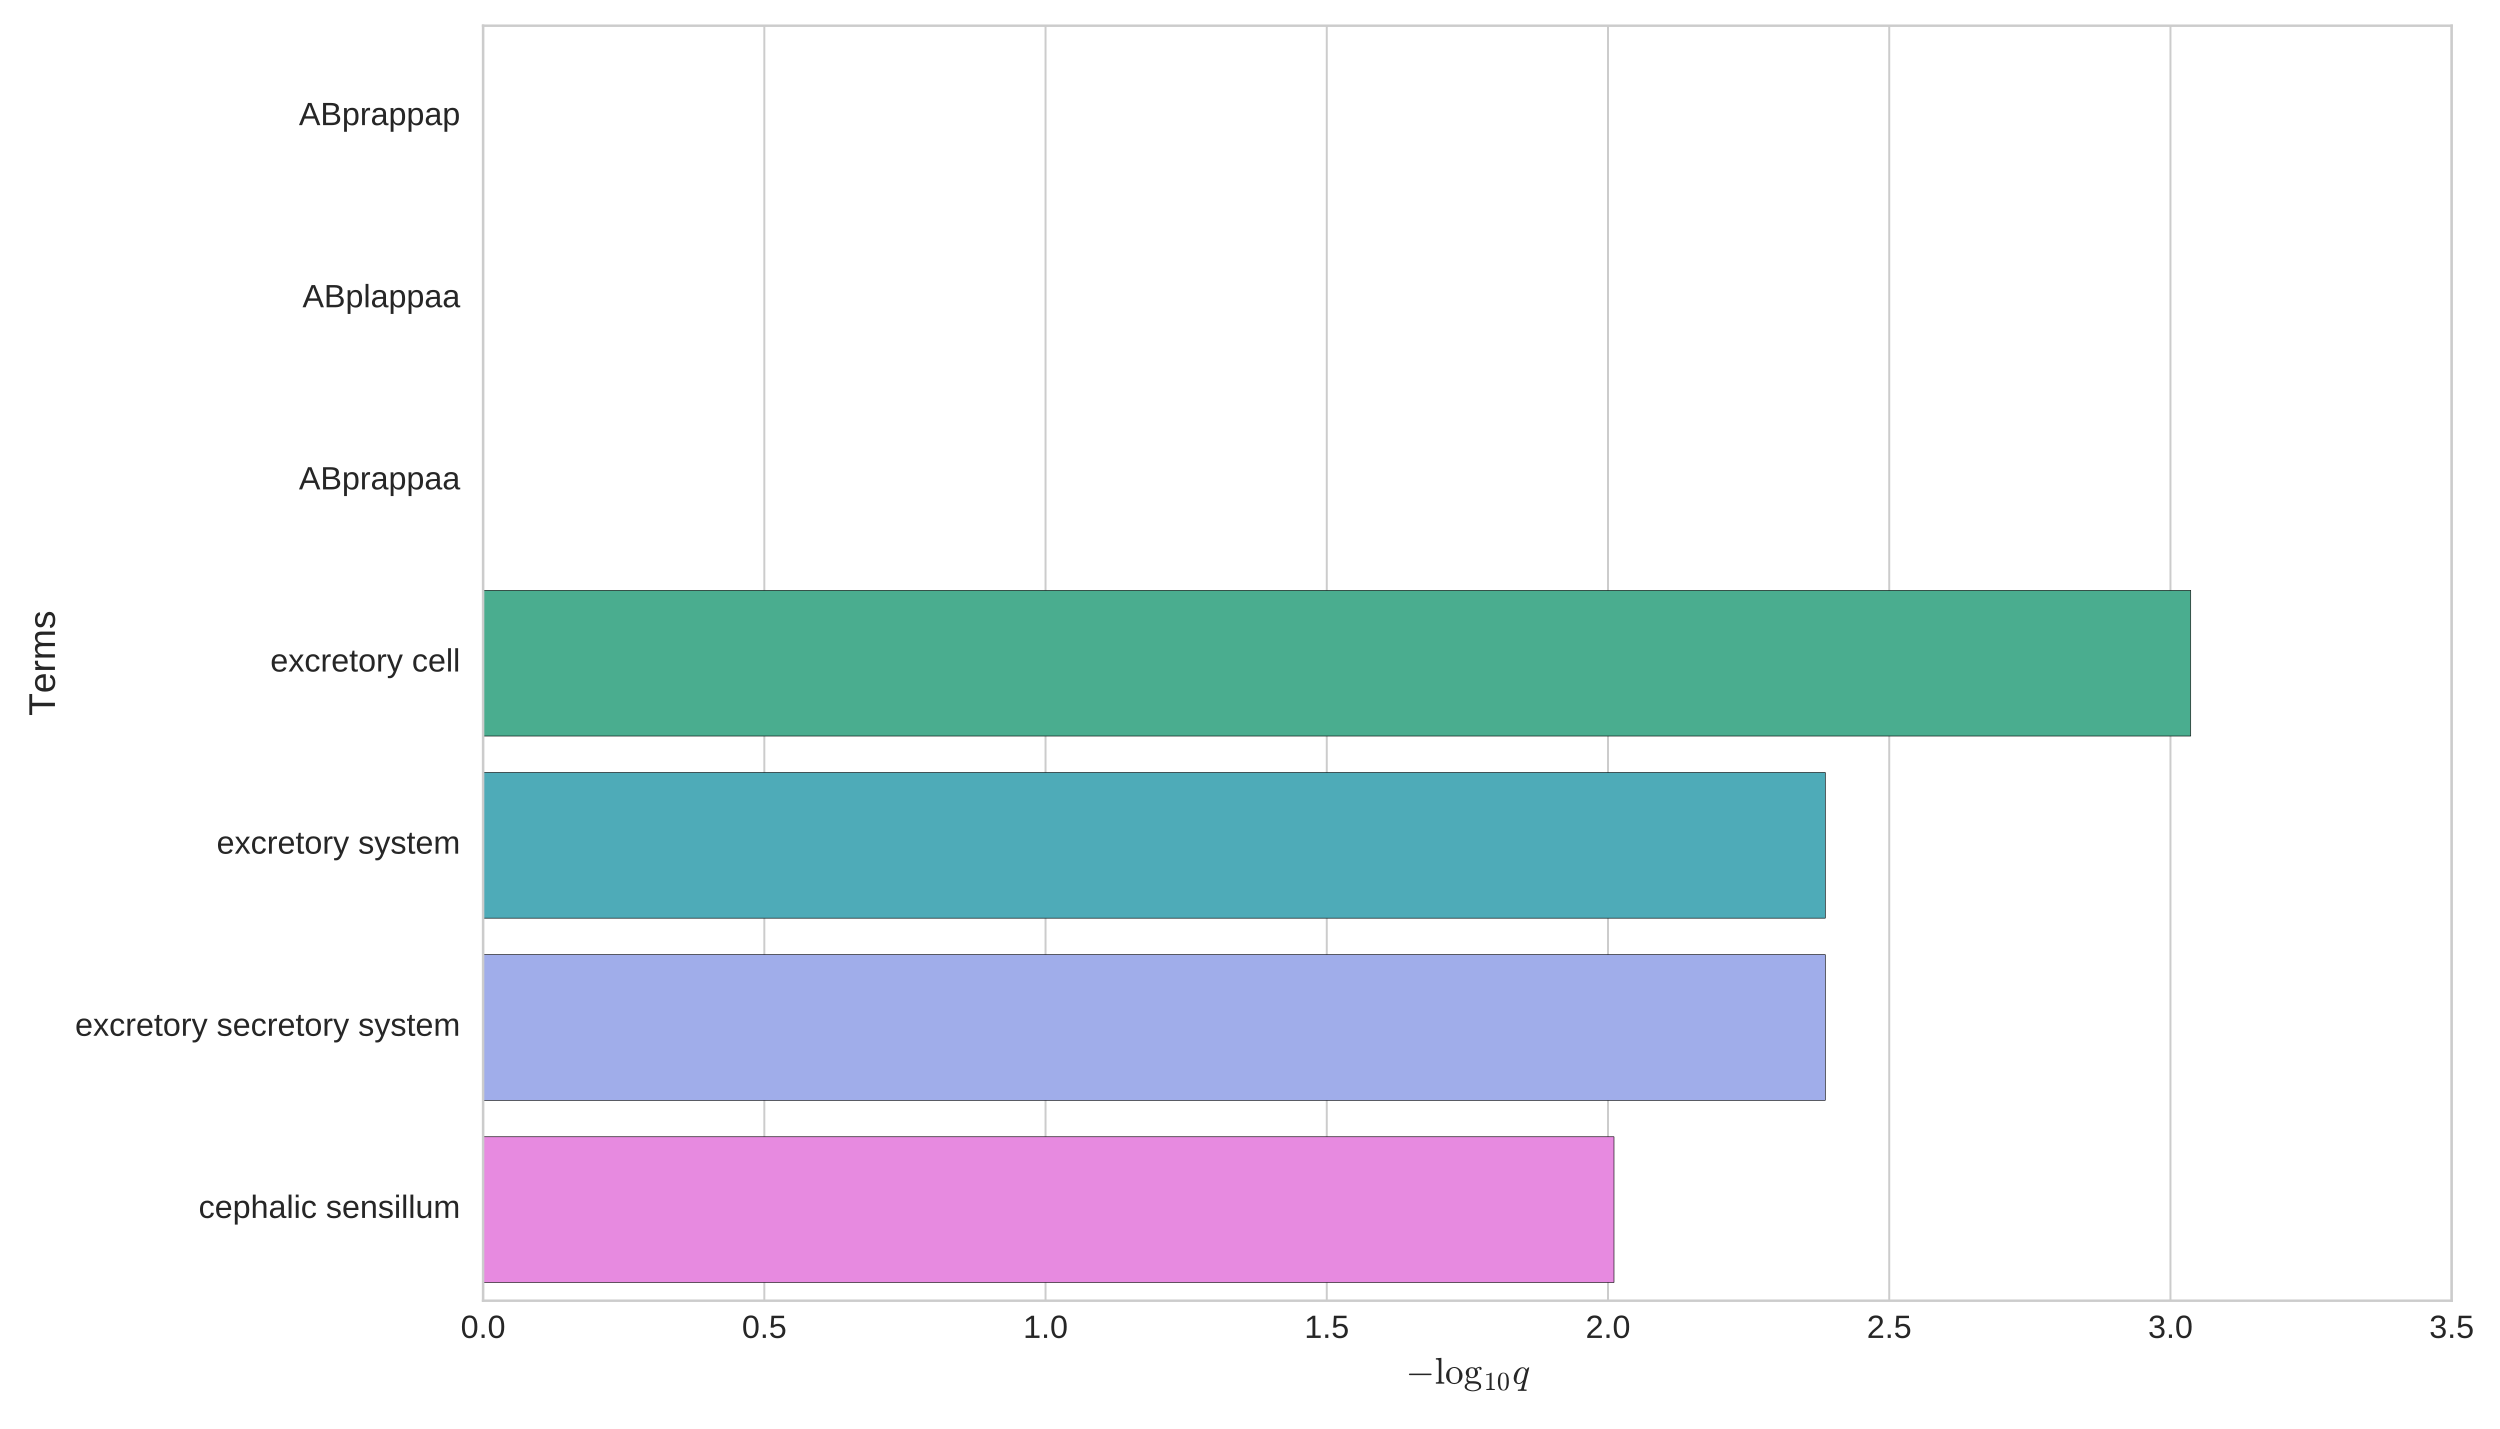 <?xml version="1.0" encoding="utf-8" standalone="no"?>
<!DOCTYPE svg PUBLIC "-//W3C//DTD SVG 1.1//EN"
  "http://www.w3.org/Graphics/SVG/1.1/DTD/svg11.dtd">
<!-- Created with matplotlib (http://matplotlib.org/) -->
<svg height="576pt" version="1.1" viewBox="0 0 1008 576" width="1008pt" xmlns="http://www.w3.org/2000/svg" xmlns:xlink="http://www.w3.org/1999/xlink">
 <defs>
  <style type="text/css">
*{stroke-linecap:butt;stroke-linejoin:round;stroke-miterlimit:100000;}
  </style>
 </defs>
 <g id="figure_1">
  <g id="patch_1">
   <path d="M 0 576 
L 1008 576 
L 1008 0 
L 0 0 
z
" style="fill:#ffffff;"/>
  </g>
  <g id="axes_1">
   <g id="patch_2">
    <path d="M 194.78 524.432 
L 988.519 524.432 
L 988.519 10.368 
L 194.78 10.368 
z
" style="fill:#ffffff;"/>
   </g>
   <g id="matplotlib.axis_1">
    <g id="xtick_1">
     <g id="line2d_1">
      <path clip-path="url(#p8209e56f87)" d="M 194.78 524.432 
L 194.78 10.368 
" style="fill:none;stroke:#cccccc;stroke-linecap:round;stroke-width:0.8;"/>
     </g>
     <g id="line2d_2">
      <defs>
       <path d="M 0 0 
L 0 0 
" id="meee85985bc" style="stroke:#262626;stroke-width:0.8;"/>
      </defs>
      <g>
       <use style="fill:#262626;stroke:#262626;stroke-width:0.8;" x="194.78" xlink:href="#meee85985bc" y="524.432"/>
      </g>
     </g>
     <g id="line2d_3">
      <g>
       <use style="fill:#262626;stroke:#262626;stroke-width:0.8;" x="194.78" xlink:href="#meee85985bc" y="10.368"/>
      </g>
     </g>
     <g id="text_1">
      <!-- 0.0 -->
      <defs>
       <path d="M 9.125 0 
L 9.125 10.688 
L 18.656 10.688 
L 18.656 0 
z
" id="LiberationSans-2e"/>
       <path d="M 51.703 34.422 
Q 51.703 24.516 49.828 17.75 
Q 47.953 10.984 44.703 6.812 
Q 41.453 2.641 37.062 0.828 
Q 32.672 -0.984 27.688 -0.984 
Q 22.656 -0.984 18.312 0.828 
Q 13.969 2.641 10.766 6.781 
Q 7.562 10.938 5.734 17.703 
Q 3.906 24.469 3.906 34.422 
Q 3.906 44.828 5.734 51.641 
Q 7.562 58.453 10.781 62.5 
Q 14.016 66.547 18.406 68.188 
Q 22.797 69.828 27.984 69.828 
Q 32.906 69.828 37.219 68.188 
Q 41.547 66.547 44.766 62.5 
Q 48 58.453 49.844 51.641 
Q 51.703 44.828 51.703 34.422 
M 42.781 34.422 
Q 42.781 42.625 41.797 48.062 
Q 40.828 53.516 38.922 56.766 
Q 37.016 60.016 34.25 61.359 
Q 31.5 62.703 27.984 62.703 
Q 24.266 62.703 21.438 61.328 
Q 18.609 59.969 16.672 56.719 
Q 14.75 53.469 13.766 48.016 
Q 12.797 42.578 12.797 34.422 
Q 12.797 26.516 13.797 21.094 
Q 14.797 15.672 16.719 12.375 
Q 18.656 9.078 21.438 7.641 
Q 24.219 6.203 27.781 6.203 
Q 31.25 6.203 34.031 7.641 
Q 36.812 9.078 38.734 12.375 
Q 40.672 15.672 41.719 21.094 
Q 42.781 26.516 42.781 34.422 
" id="LiberationSans-30"/>
      </defs>
      <g style="fill:#262626;" transform="translate(185.745 539.453)scale(0.13 -0.13)">
       <use xlink:href="#LiberationSans-30"/>
       <use x="55.615" xlink:href="#LiberationSans-2e"/>
       <use x="83.398" xlink:href="#LiberationSans-30"/>
      </g>
     </g>
    </g>
    <g id="xtick_2">
     <g id="line2d_4">
      <path clip-path="url(#p8209e56f87)" d="M 308.172 524.432 
L 308.172 10.368 
" style="fill:none;stroke:#cccccc;stroke-linecap:round;stroke-width:0.8;"/>
     </g>
     <g id="line2d_5">
      <g>
       <use style="fill:#262626;stroke:#262626;stroke-width:0.8;" x="308.172" xlink:href="#meee85985bc" y="524.432"/>
      </g>
     </g>
     <g id="line2d_6">
      <g>
       <use style="fill:#262626;stroke:#262626;stroke-width:0.8;" x="308.172" xlink:href="#meee85985bc" y="10.368"/>
      </g>
     </g>
     <g id="text_2">
      <!-- 0.5 -->
      <defs>
       <path d="M 51.422 22.406 
Q 51.422 17.234 49.859 12.938 
Q 48.297 8.641 45.219 5.531 
Q 42.141 2.438 37.578 0.719 
Q 33.016 -0.984 27 -0.984 
Q 21.578 -0.984 17.547 0.281 
Q 13.531 1.562 10.734 3.781 
Q 7.953 6 6.312 8.984 
Q 4.688 11.969 4 15.375 
L 12.891 16.406 
Q 13.422 14.453 14.391 12.625 
Q 15.375 10.797 17.062 9.344 
Q 18.75 7.906 21.219 7.047 
Q 23.688 6.203 27.203 6.203 
Q 30.609 6.203 33.391 7.25 
Q 36.188 8.297 38.156 10.344 
Q 40.141 12.406 41.203 15.375 
Q 42.281 18.359 42.281 22.219 
Q 42.281 25.391 41.25 28.047 
Q 40.234 30.719 38.328 32.641 
Q 36.422 34.578 33.656 35.641 
Q 30.906 36.719 27.391 36.719 
Q 25.203 36.719 23.344 36.328 
Q 21.484 35.938 19.891 35.25 
Q 18.312 34.578 17.016 33.672 
Q 15.719 32.766 14.594 31.781 
L 6 31.781 
L 8.297 68.797 
L 47.406 68.797 
L 47.406 61.328 
L 16.312 61.328 
L 14.984 39.5 
Q 17.328 41.312 20.844 42.594 
Q 24.359 43.891 29.203 43.891 
Q 34.328 43.891 38.422 42.328 
Q 42.531 40.766 45.406 37.906 
Q 48.297 35.062 49.859 31.109 
Q 51.422 27.156 51.422 22.406 
" id="LiberationSans-35"/>
      </defs>
      <g style="fill:#262626;" transform="translate(299.137 539.453)scale(0.13 -0.13)">
       <use xlink:href="#LiberationSans-30"/>
       <use x="55.615" xlink:href="#LiberationSans-2e"/>
       <use x="83.398" xlink:href="#LiberationSans-35"/>
      </g>
     </g>
    </g>
    <g id="xtick_3">
     <g id="line2d_7">
      <path clip-path="url(#p8209e56f87)" d="M 421.563 524.432 
L 421.563 10.368 
" style="fill:none;stroke:#cccccc;stroke-linecap:round;stroke-width:0.8;"/>
     </g>
     <g id="line2d_8">
      <g>
       <use style="fill:#262626;stroke:#262626;stroke-width:0.8;" x="421.563" xlink:href="#meee85985bc" y="524.432"/>
      </g>
     </g>
     <g id="line2d_9">
      <g>
       <use style="fill:#262626;stroke:#262626;stroke-width:0.8;" x="421.563" xlink:href="#meee85985bc" y="10.368"/>
      </g>
     </g>
     <g id="text_3">
      <!-- 1.0 -->
      <defs>
       <path d="M 7.625 0 
L 7.625 7.469 
L 25.141 7.469 
L 25.141 60.406 
L 9.625 49.312 
L 9.625 57.625 
L 25.875 68.797 
L 33.984 68.797 
L 33.984 7.469 
L 50.734 7.469 
L 50.734 0 
z
" id="LiberationSans-31"/>
      </defs>
      <g style="fill:#262626;" transform="translate(412.528 539.453)scale(0.13 -0.13)">
       <use xlink:href="#LiberationSans-31"/>
       <use x="55.615" xlink:href="#LiberationSans-2e"/>
       <use x="83.398" xlink:href="#LiberationSans-30"/>
      </g>
     </g>
    </g>
    <g id="xtick_4">
     <g id="line2d_10">
      <path clip-path="url(#p8209e56f87)" d="M 534.954 524.432 
L 534.954 10.368 
" style="fill:none;stroke:#cccccc;stroke-linecap:round;stroke-width:0.8;"/>
     </g>
     <g id="line2d_11">
      <g>
       <use style="fill:#262626;stroke:#262626;stroke-width:0.8;" x="534.954" xlink:href="#meee85985bc" y="524.432"/>
      </g>
     </g>
     <g id="line2d_12">
      <g>
       <use style="fill:#262626;stroke:#262626;stroke-width:0.8;" x="534.954" xlink:href="#meee85985bc" y="10.368"/>
      </g>
     </g>
     <g id="text_4">
      <!-- 1.5 -->
      <g style="fill:#262626;" transform="translate(525.919 539.453)scale(0.13 -0.13)">
       <use xlink:href="#LiberationSans-31"/>
       <use x="55.615" xlink:href="#LiberationSans-2e"/>
       <use x="83.398" xlink:href="#LiberationSans-35"/>
      </g>
     </g>
    </g>
    <g id="xtick_5">
     <g id="line2d_13">
      <path clip-path="url(#p8209e56f87)" d="M 648.346 524.432 
L 648.346 10.368 
" style="fill:none;stroke:#cccccc;stroke-linecap:round;stroke-width:0.8;"/>
     </g>
     <g id="line2d_14">
      <g>
       <use style="fill:#262626;stroke:#262626;stroke-width:0.8;" x="648.346" xlink:href="#meee85985bc" y="524.432"/>
      </g>
     </g>
     <g id="line2d_15">
      <g>
       <use style="fill:#262626;stroke:#262626;stroke-width:0.8;" x="648.346" xlink:href="#meee85985bc" y="10.368"/>
      </g>
     </g>
     <g id="text_5">
      <!-- 2.0 -->
      <defs>
       <path d="M 5.031 0 
L 5.031 6.203 
Q 7.516 11.922 11.109 16.281 
Q 14.703 20.656 18.656 24.188 
Q 22.609 27.734 26.484 30.766 
Q 30.375 33.797 33.5 36.812 
Q 36.625 39.844 38.547 43.156 
Q 40.484 46.484 40.484 50.688 
Q 40.484 53.609 39.594 55.828 
Q 38.719 58.062 37.062 59.562 
Q 35.406 61.078 33.078 61.828 
Q 30.766 62.594 27.938 62.594 
Q 25.297 62.594 22.969 61.859 
Q 20.656 61.141 18.844 59.672 
Q 17.047 58.203 15.891 56.031 
Q 14.75 53.859 14.406 50.984 
L 5.422 51.812 
Q 5.859 55.516 7.469 58.781 
Q 9.078 62.062 11.906 64.531 
Q 14.75 67 18.719 68.406 
Q 22.703 69.828 27.938 69.828 
Q 33.062 69.828 37.062 68.609 
Q 41.062 67.391 43.812 64.984 
Q 46.578 62.594 48.047 59.078 
Q 49.516 55.562 49.516 50.984 
Q 49.516 47.516 48.266 44.391 
Q 47.016 41.266 44.938 38.422 
Q 42.875 35.594 40.141 32.953 
Q 37.406 30.328 34.422 27.812 
Q 31.453 25.297 28.422 22.828 
Q 25.391 20.359 22.719 17.859 
Q 20.062 15.375 17.969 12.812 
Q 15.875 10.25 14.703 7.469 
L 50.594 7.469 
L 50.594 0 
z
" id="LiberationSans-32"/>
      </defs>
      <g style="fill:#262626;" transform="translate(639.311 539.453)scale(0.13 -0.13)">
       <use xlink:href="#LiberationSans-32"/>
       <use x="55.615" xlink:href="#LiberationSans-2e"/>
       <use x="83.398" xlink:href="#LiberationSans-30"/>
      </g>
     </g>
    </g>
    <g id="xtick_6">
     <g id="line2d_16">
      <path clip-path="url(#p8209e56f87)" d="M 761.737 524.432 
L 761.737 10.368 
" style="fill:none;stroke:#cccccc;stroke-linecap:round;stroke-width:0.8;"/>
     </g>
     <g id="line2d_17">
      <g>
       <use style="fill:#262626;stroke:#262626;stroke-width:0.8;" x="761.737" xlink:href="#meee85985bc" y="524.432"/>
      </g>
     </g>
     <g id="line2d_18">
      <g>
       <use style="fill:#262626;stroke:#262626;stroke-width:0.8;" x="761.737" xlink:href="#meee85985bc" y="10.368"/>
      </g>
     </g>
     <g id="text_6">
      <!-- 2.5 -->
      <g style="fill:#262626;" transform="translate(752.702 539.453)scale(0.13 -0.13)">
       <use xlink:href="#LiberationSans-32"/>
       <use x="55.615" xlink:href="#LiberationSans-2e"/>
       <use x="83.398" xlink:href="#LiberationSans-35"/>
      </g>
     </g>
    </g>
    <g id="xtick_7">
     <g id="line2d_19">
      <path clip-path="url(#p8209e56f87)" d="M 875.128 524.432 
L 875.128 10.368 
" style="fill:none;stroke:#cccccc;stroke-linecap:round;stroke-width:0.8;"/>
     </g>
     <g id="line2d_20">
      <g>
       <use style="fill:#262626;stroke:#262626;stroke-width:0.8;" x="875.128" xlink:href="#meee85985bc" y="524.432"/>
      </g>
     </g>
     <g id="line2d_21">
      <g>
       <use style="fill:#262626;stroke:#262626;stroke-width:0.8;" x="875.128" xlink:href="#meee85985bc" y="10.368"/>
      </g>
     </g>
     <g id="text_7">
      <!-- 3.0 -->
      <defs>
       <path d="M 51.219 19 
Q 51.219 14.266 49.672 10.547 
Q 48.141 6.844 45.188 4.266 
Q 42.234 1.703 37.859 0.359 
Q 33.5 -0.984 27.875 -0.984 
Q 21.484 -0.984 17.109 0.609 
Q 12.75 2.203 9.906 4.812 
Q 7.078 7.422 5.656 10.766 
Q 4.25 14.109 3.812 17.672 
L 12.891 18.5 
Q 13.281 15.766 14.328 13.516 
Q 15.375 11.281 17.188 9.672 
Q 19 8.062 21.625 7.172 
Q 24.266 6.297 27.875 6.297 
Q 34.516 6.297 38.297 9.562 
Q 42.094 12.844 42.094 19.281 
Q 42.094 23.094 40.406 25.406 
Q 38.719 27.734 36.203 29.031 
Q 33.688 30.328 30.734 30.766 
Q 27.781 31.203 25.297 31.203 
L 20.312 31.203 
L 20.312 38.812 
L 25.094 38.812 
Q 27.594 38.812 30.266 39.328 
Q 32.953 39.844 35.172 41.188 
Q 37.406 42.531 38.844 44.828 
Q 40.281 47.125 40.281 50.688 
Q 40.281 56.203 37.031 59.391 
Q 33.797 62.594 27.391 62.594 
Q 21.578 62.594 17.984 59.609 
Q 14.406 56.641 13.812 51.219 
L 4.984 51.906 
Q 5.516 56.453 7.469 59.812 
Q 9.422 63.188 12.422 65.406 
Q 15.438 67.625 19.281 68.719 
Q 23.141 69.828 27.484 69.828 
Q 33.25 69.828 37.391 68.375 
Q 41.547 66.938 44.188 64.469 
Q 46.828 62.016 48.062 58.688 
Q 49.312 55.375 49.312 51.609 
Q 49.312 48.578 48.484 45.938 
Q 47.656 43.312 45.891 41.203 
Q 44.141 39.109 41.422 37.594 
Q 38.719 36.078 34.906 35.297 
L 34.906 35.109 
Q 39.062 34.672 42.141 33.219 
Q 45.219 31.781 47.219 29.625 
Q 49.219 27.484 50.219 24.75 
Q 51.219 22.016 51.219 19 
" id="LiberationSans-33"/>
      </defs>
      <g style="fill:#262626;" transform="translate(866.093 539.453)scale(0.13 -0.13)">
       <use xlink:href="#LiberationSans-33"/>
       <use x="55.615" xlink:href="#LiberationSans-2e"/>
       <use x="83.398" xlink:href="#LiberationSans-30"/>
      </g>
     </g>
    </g>
    <g id="xtick_8">
     <g id="line2d_22">
      <path clip-path="url(#p8209e56f87)" d="M 988.519 524.432 
L 988.519 10.368 
" style="fill:none;stroke:#cccccc;stroke-linecap:round;stroke-width:0.8;"/>
     </g>
     <g id="line2d_23">
      <g>
       <use style="fill:#262626;stroke:#262626;stroke-width:0.8;" x="988.519" xlink:href="#meee85985bc" y="524.432"/>
      </g>
     </g>
     <g id="line2d_24">
      <g>
       <use style="fill:#262626;stroke:#262626;stroke-width:0.8;" x="988.519" xlink:href="#meee85985bc" y="10.368"/>
      </g>
     </g>
     <g id="text_8">
      <!-- 3.5 -->
      <g style="fill:#262626;" transform="translate(979.485 539.453)scale(0.13 -0.13)">
       <use xlink:href="#LiberationSans-33"/>
       <use x="55.615" xlink:href="#LiberationSans-2e"/>
       <use x="83.398" xlink:href="#LiberationSans-35"/>
      </g>
     </g>
    </g>
    <g id="text_9">
     <!-- $-\log_{10}{q}$ -->
     <defs>
      <path d="M 2.781 -7.812 
Q 2.781 -4.25 5.359 -1.578 
Q 7.953 1.078 11.531 2.203 
Q 9.516 3.719 8.469 6 
Q 7.422 8.297 7.422 10.891 
Q 7.422 15.578 10.406 19.188 
Q 5.812 23.688 5.812 29.5 
Q 5.812 32.625 7.156 35.359 
Q 8.5 38.094 10.891 40.094 
Q 13.281 42.094 16.203 43.141 
Q 19.141 44.188 22.219 44.188 
Q 28.172 44.188 32.906 40.719 
Q 34.969 42.922 37.766 44.109 
Q 40.578 45.312 43.609 45.312 
Q 45.75 45.312 47.109 43.766 
Q 48.484 42.234 48.484 40.094 
Q 48.484 38.875 47.547 37.938 
Q 46.625 37.016 45.406 37.016 
Q 44.141 37.016 43.203 37.938 
Q 42.281 38.875 42.281 40.094 
Q 42.281 41.938 43.5 42.672 
Q 38.328 42.672 34.625 39.109 
Q 36.422 37.312 37.516 34.688 
Q 38.625 32.078 38.625 29.5 
Q 38.625 25.25 36.281 21.844 
Q 33.938 18.453 30.094 16.578 
Q 26.266 14.703 22.219 14.703 
Q 16.75 14.703 12.203 17.672 
Q 10.797 15.719 10.797 13.281 
Q 10.797 10.641 12.531 8.656 
Q 14.266 6.688 16.891 6.688 
L 25.094 6.688 
Q 31.062 6.688 35.844 5.609 
Q 40.625 4.547 43.875 1.312 
Q 47.125 -1.906 47.125 -7.812 
Q 47.125 -12.203 43.406 -15.109 
Q 39.703 -18.016 34.547 -19.312 
Q 29.391 -20.609 25 -20.609 
Q 20.562 -20.609 15.375 -19.312 
Q 10.203 -18.016 6.484 -15.109 
Q 2.781 -12.203 2.781 -7.812 
M 8.406 -7.812 
Q 8.406 -11.188 11.141 -13.453 
Q 13.875 -15.719 17.719 -16.812 
Q 21.578 -17.922 25 -17.922 
Q 28.375 -17.922 32.219 -16.812 
Q 36.078 -15.719 38.781 -13.453 
Q 41.5 -11.188 41.5 -7.812 
Q 41.5 -2.594 36.719 -1.047 
Q 31.938 0.484 25.094 0.484 
L 16.891 0.484 
Q 14.594 0.484 12.672 -0.609 
Q 10.75 -1.703 9.578 -3.688 
Q 8.406 -5.672 8.406 -7.812 
M 22.219 17.391 
Q 30.719 17.391 30.719 29.5 
Q 30.719 34.719 28.906 38.109 
Q 27.094 41.5 22.219 41.5 
Q 17.328 41.5 15.516 38.109 
Q 13.719 34.719 13.719 29.5 
Q 13.719 26.172 14.406 23.484 
Q 15.094 20.797 16.938 19.094 
Q 18.797 17.391 22.219 17.391 
" id="Cmr10-67"/>
      <path d="M 10.203 23 
Q 9.375 23 8.828 23.625 
Q 8.297 24.266 8.297 25 
Q 8.297 25.734 8.828 26.359 
Q 9.375 27 10.203 27 
L 67.578 27 
Q 68.359 27 68.875 26.359 
Q 69.391 25.734 69.391 25 
Q 69.391 24.266 68.875 23.625 
Q 68.359 23 67.578 23 
z
" id="Cmsy10-a1"/>
      <path d="M 14.703 -18.109 
Q 15.047 -15.922 16.016 -15.922 
Q 19.625 -15.922 21.703 -15.328 
Q 23.781 -14.75 24.422 -12.5 
L 28.719 4.5 
Q 23 -1.125 17.281 -1.125 
Q 10.984 -1.125 7.391 3.641 
Q 3.812 8.406 3.812 14.891 
Q 3.812 21.297 7.109 28.172 
Q 10.406 35.062 16.047 39.625 
Q 21.688 44.188 28.219 44.188 
Q 31.25 44.188 33.688 42.375 
Q 36.141 40.578 37.406 37.594 
Q 37.984 38.766 40.641 41.469 
Q 43.312 44.188 44.391 44.188 
Q 45.516 44.188 45.516 42.922 
L 31.5 -12.891 
Q 31.25 -14.359 31.203 -14.594 
Q 31.203 -15.922 37.797 -15.922 
Q 38.281 -15.922 38.547 -16.312 
Q 38.812 -16.703 38.812 -17.188 
Q 38.484 -18.5 38.25 -18.938 
Q 38.031 -19.391 37.109 -19.391 
L 15.719 -19.391 
Q 14.703 -19.391 14.703 -18.109 
M 17.484 1.516 
Q 21 1.516 24.344 4.172 
Q 27.688 6.844 30.172 10.5 
L 35.797 33.016 
Q 35.203 36.531 33.219 39.062 
Q 31.25 41.609 27.984 41.609 
Q 24.609 41.609 21.703 38.844 
Q 18.797 36.078 16.797 32.328 
Q 14.844 28.328 13.062 21.344 
Q 11.281 14.359 11.281 10.5 
Q 11.281 7.031 12.766 4.266 
Q 14.266 1.516 17.484 1.516 
" id="Cmmi10-71"/>
      <path d="M 25 -2.203 
Q 12.75 -2.203 8.328 7.875 
Q 3.906 17.969 3.906 31.891 
Q 3.906 40.578 5.484 48.234 
Q 7.078 55.906 11.781 61.25 
Q 16.5 66.609 25 66.609 
Q 31.594 66.609 35.781 63.375 
Q 39.984 60.156 42.188 55.047 
Q 44.391 49.953 45.188 44.109 
Q 46 38.281 46 31.891 
Q 46 23.297 44.406 15.797 
Q 42.828 8.297 38.188 3.047 
Q 33.547 -2.203 25 -2.203 
M 25 0.391 
Q 30.562 0.391 33.297 6.094 
Q 36.031 11.812 36.672 18.75 
Q 37.312 25.688 37.312 33.5 
Q 37.312 41.016 36.672 47.359 
Q 36.031 53.719 33.312 58.859 
Q 30.609 64.016 25 64.016 
Q 19.344 64.016 16.609 58.828 
Q 13.875 53.656 13.234 47.328 
Q 12.594 41.016 12.594 33.5 
Q 12.594 27.938 12.859 23 
Q 13.141 18.062 14.312 12.812 
Q 15.484 7.562 18.094 3.969 
Q 20.703 0.391 25 0.391 
" id="Cmr10-30"/>
      <path d="M 3.078 0 
L 3.078 3.516 
Q 6.5 3.516 8.688 4.047 
Q 10.891 4.594 10.891 6.688 
L 10.891 59.188 
Q 10.891 61.859 10.078 63.062 
Q 9.281 64.266 7.766 64.531 
Q 6.25 64.797 3.078 64.797 
L 3.078 68.312 
L 17.922 69.391 
L 17.922 6.688 
Q 17.922 4.594 20.109 4.047 
Q 22.312 3.516 25.688 3.516 
L 25.688 0 
z
" id="Cmr10-6c"/>
      <path d="M 25 -1.125 
Q 19 -1.125 13.859 1.922 
Q 8.734 4.984 5.75 10.109 
Q 2.781 15.234 2.781 21.297 
Q 2.781 25.875 4.422 30.125 
Q 6.062 34.375 9.109 37.719 
Q 12.156 41.062 16.203 42.938 
Q 20.266 44.828 25 44.828 
Q 31.156 44.828 36.203 41.578 
Q 41.266 38.328 44.188 32.875 
Q 47.125 27.438 47.125 21.297 
Q 47.125 15.281 44.141 10.125 
Q 41.156 4.984 36.047 1.922 
Q 30.953 -1.125 25 -1.125 
M 25 1.812 
Q 33.016 1.812 35.688 7.609 
Q 38.375 13.422 38.375 22.406 
Q 38.375 27.438 37.844 30.734 
Q 37.312 34.031 35.5 36.719 
Q 34.375 38.375 32.641 39.625 
Q 30.906 40.875 28.969 41.531 
Q 27.047 42.188 25 42.188 
Q 21.875 42.188 19.062 40.766 
Q 16.266 39.359 14.406 36.719 
Q 12.547 33.891 12.031 30.484 
Q 11.531 27.094 11.531 22.406 
Q 11.531 16.797 12.5 12.328 
Q 13.484 7.859 16.438 4.828 
Q 19.391 1.812 25 1.812 
" id="Cmr10-6f"/>
      <path d="M 9.281 0 
L 9.281 3.516 
Q 21.781 3.516 21.781 6.688 
L 21.781 59.188 
Q 16.609 56.688 8.688 56.688 
L 8.688 60.203 
Q 20.953 60.203 27.203 66.609 
L 28.609 66.609 
Q 28.953 66.609 29.266 66.328 
Q 29.594 66.062 29.594 65.719 
L 29.594 6.688 
Q 29.594 3.516 42.094 3.516 
L 42.094 0 
z
" id="Cmr10-31"/>
     </defs>
     <g style="fill:#262626;" transform="translate(566.825 557.983)scale(0.15 -0.15)">
      <use transform="translate(0.0 0.609)" xlink:href="#Cmsy10-a1"/>
      <use transform="translate(77.686 0.609)" xlink:href="#Cmr10-6c"/>
      <use transform="translate(105.371 0.609)" xlink:href="#Cmr10-6f"/>
      <use transform="translate(155.371 0.609)" xlink:href="#Cmr10-67"/>
      <use transform="translate(209.835 -16.397)scale(0.7)" xlink:href="#Cmr10-31"/>
      <use transform="translate(244.835 -16.397)scale(0.7)" xlink:href="#Cmr10-30"/>
      <use transform="translate(286.213 0.609)" xlink:href="#Cmmi10-71"/>
     </g>
    </g>
   </g>
   <g id="matplotlib.axis_2">
    <g id="ytick_1">
     <g id="line2d_25">
      <g>
       <use style="fill:#262626;stroke:#262626;stroke-width:0.8;" x="194.78" xlink:href="#meee85985bc" y="47.087"/>
      </g>
     </g>
     <g id="line2d_26">
      <g>
       <use style="fill:#262626;stroke:#262626;stroke-width:0.8;" x="988.519" xlink:href="#meee85985bc" y="47.087"/>
      </g>
     </g>
     <g id="text_10">
      <!-- ABprappap  -->
      <defs>
       <path d="M 6.938 0 
L 6.938 40.531 
Q 6.938 42.188 6.906 43.922 
Q 6.891 45.656 6.828 47.266 
Q 6.781 48.875 6.734 50.281 
Q 6.688 51.703 6.641 52.828 
L 14.938 52.828 
Q 14.984 51.703 15.062 50.266 
Q 15.141 48.828 15.203 47.312 
Q 15.281 45.797 15.297 44.406 
Q 15.328 43.016 15.328 42.047 
L 15.531 42.047 
Q 16.453 45.062 17.5 47.281 
Q 18.562 49.516 19.969 50.953 
Q 21.391 52.391 23.344 53.094 
Q 25.297 53.812 28.078 53.812 
Q 29.156 53.812 30.125 53.641 
Q 31.109 53.469 31.641 53.328 
L 31.641 45.266 
Q 30.766 45.516 29.594 45.625 
Q 28.422 45.75 26.953 45.75 
Q 23.922 45.75 21.797 44.375 
Q 19.672 43.016 18.328 40.594 
Q 17 38.188 16.359 34.844 
Q 15.719 31.5 15.719 27.547 
L 15.719 0 
z
" id="LiberationSans-72"/>
       <path d="M 51.422 26.656 
Q 51.422 20.656 50.438 15.578 
Q 49.469 10.5 47.188 6.828 
Q 44.922 3.172 41.188 1.094 
Q 37.453 -0.984 31.984 -0.984 
Q 26.312 -0.984 22.062 1.172 
Q 17.828 3.328 15.578 8.203 
L 15.328 8.203 
Q 15.375 8.109 15.406 7.328 
Q 15.438 6.547 15.453 5.375 
Q 15.484 4.203 15.5 2.75 
Q 15.531 1.312 15.531 -0.094 
L 15.531 -20.75 
L 6.734 -20.75 
L 6.734 42.047 
Q 6.734 43.953 6.703 45.703 
Q 6.688 47.469 6.641 48.906 
Q 6.594 50.344 6.547 51.359 
Q 6.5 52.391 6.453 52.828 
L 14.938 52.828 
Q 14.984 52.688 15.062 51.797 
Q 15.141 50.922 15.203 49.672 
Q 15.281 48.438 15.359 47.016 
Q 15.438 45.609 15.438 44.344 
L 15.625 44.344 
Q 16.844 46.875 18.406 48.656 
Q 19.969 50.438 21.969 51.578 
Q 23.969 52.734 26.438 53.25 
Q 28.906 53.766 31.984 53.766 
Q 37.453 53.766 41.188 51.812 
Q 44.922 49.859 47.188 46.312 
Q 49.469 42.781 50.438 37.766 
Q 51.422 32.766 51.422 26.656 
M 42.188 26.469 
Q 42.188 31.344 41.594 35.156 
Q 41.016 38.969 39.578 41.594 
Q 38.141 44.234 35.734 45.594 
Q 33.344 46.969 29.734 46.969 
Q 26.812 46.969 24.219 46.141 
Q 21.625 45.312 19.703 42.969 
Q 17.781 40.625 16.656 36.5 
Q 15.531 32.375 15.531 25.781 
Q 15.531 20.172 16.453 16.281 
Q 17.391 12.406 19.172 10.016 
Q 20.953 7.625 23.578 6.562 
Q 26.219 5.516 29.641 5.516 
Q 33.297 5.516 35.719 6.922 
Q 38.141 8.344 39.578 11.031 
Q 41.016 13.719 41.594 17.594 
Q 42.188 21.484 42.188 26.469 
" id="LiberationSans-70"/>
       <path d="M 61.422 19.391 
Q 61.422 14.156 59.375 10.469 
Q 57.328 6.781 53.859 4.469 
Q 50.391 2.156 45.797 1.078 
Q 41.219 0 36.141 0 
L 8.203 0 
L 8.203 68.797 
L 33.203 68.797 
Q 38.922 68.797 43.406 67.844 
Q 47.906 66.891 51.031 64.844 
Q 54.156 62.797 55.781 59.641 
Q 57.422 56.5 57.422 52.094 
Q 57.422 49.219 56.609 46.672 
Q 55.812 44.141 54.172 42.062 
Q 52.547 39.984 50.078 38.5 
Q 47.609 37.016 44.344 36.281 
Q 48.484 35.797 51.688 34.375 
Q 54.891 32.953 57.031 30.75 
Q 59.188 28.562 60.297 25.656 
Q 61.422 22.75 61.422 19.391 
M 48.047 50.984 
Q 48.047 56.547 44.234 58.938 
Q 40.438 61.328 33.203 61.328 
L 17.531 61.328 
L 17.531 39.547 
L 33.203 39.547 
Q 37.312 39.547 40.141 40.344 
Q 42.969 41.156 44.719 42.641 
Q 46.484 44.141 47.266 46.234 
Q 48.047 48.344 48.047 50.984 
M 52 20.125 
Q 52 23.391 50.797 25.688 
Q 49.609 27.984 47.359 29.438 
Q 45.125 30.906 41.969 31.594 
Q 38.812 32.281 34.906 32.281 
L 17.531 32.281 
L 17.531 7.469 
L 35.641 7.469 
Q 39.203 7.469 42.203 8.047 
Q 45.219 8.641 47.391 10.109 
Q 49.562 11.578 50.781 14.016 
Q 52 16.453 52 20.125 
" id="LiberationSans-42"/>
       <path id="LiberationSans-20"/>
       <path d="M 56.984 0 
L 49.125 20.125 
L 17.781 20.125 
L 9.859 0 
L 0.203 0 
L 28.266 68.797 
L 38.875 68.797 
L 66.5 0 
z
M 37.5 50.094 
Q 36.719 52.047 36 54.047 
Q 35.297 56.062 34.766 57.688 
Q 34.234 59.328 33.859 60.422 
Q 33.5 61.531 33.453 61.766 
Q 33.344 61.531 33 60.406 
Q 32.672 59.281 32.109 57.609 
Q 31.547 55.953 30.828 53.953 
Q 30.125 51.953 29.391 50 
L 20.609 27.391 
L 46.344 27.391 
z
" id="LiberationSans-41"/>
       <path d="M 20.219 -0.984 
Q 12.25 -0.984 8.25 3.219 
Q 4.25 7.422 4.25 14.75 
Q 4.25 19.969 6.219 23.312 
Q 8.203 26.656 11.391 28.562 
Q 14.594 30.469 18.688 31.203 
Q 22.797 31.938 27.047 32.031 
L 38.922 32.234 
L 38.922 35.109 
Q 38.922 38.375 38.234 40.672 
Q 37.547 42.969 36.125 44.375 
Q 34.719 45.797 32.594 46.453 
Q 30.469 47.125 27.594 47.125 
Q 25.047 47.125 23 46.75 
Q 20.953 46.391 19.438 45.438 
Q 17.922 44.484 16.984 42.844 
Q 16.062 41.219 15.766 38.719 
L 6.594 39.547 
Q 7.078 42.672 8.438 45.281 
Q 9.812 47.906 12.328 49.797 
Q 14.844 51.703 18.625 52.75 
Q 22.406 53.812 27.781 53.812 
Q 37.75 53.812 42.766 49.234 
Q 47.797 44.672 47.797 36.031 
L 47.797 13.281 
Q 47.797 9.375 48.828 7.391 
Q 49.859 5.422 52.734 5.422 
Q 53.469 5.422 54.203 5.516 
Q 54.938 5.609 55.609 5.766 
L 55.609 0.297 
Q 53.953 -0.094 52.312 -0.281 
Q 50.688 -0.484 48.828 -0.484 
Q 46.344 -0.484 44.562 0.172 
Q 42.781 0.828 41.656 2.172 
Q 40.531 3.516 39.938 5.484 
Q 39.359 7.469 39.203 10.109 
L 38.922 10.109 
Q 37.5 7.562 35.812 5.516 
Q 34.125 3.469 31.875 2.031 
Q 29.641 0.594 26.781 -0.188 
Q 23.922 -0.984 20.219 -0.984 
M 22.219 5.609 
Q 26.422 5.609 29.562 7.141 
Q 32.719 8.688 34.781 11.078 
Q 36.859 13.484 37.891 16.312 
Q 38.922 19.141 38.922 21.734 
L 38.922 26.078 
L 29.297 25.875 
Q 26.078 25.828 23.172 25.406 
Q 20.266 25 18.062 23.781 
Q 15.875 22.562 14.578 20.359 
Q 13.281 18.172 13.281 14.594 
Q 13.281 10.297 15.594 7.953 
Q 17.922 5.609 22.219 5.609 
" id="LiberationSans-61"/>
      </defs>
      <g style="fill:#262626;" transform="translate(120.522 50.449)scale(0.13 -0.13)">
       <use xlink:href="#LiberationSans-41"/>
       <use x="66.699" xlink:href="#LiberationSans-42"/>
       <use x="133.398" xlink:href="#LiberationSans-70"/>
       <use x="189.014" xlink:href="#LiberationSans-72"/>
       <use x="222.314" xlink:href="#LiberationSans-61"/>
       <use x="277.93" xlink:href="#LiberationSans-70"/>
       <use x="333.545" xlink:href="#LiberationSans-70"/>
       <use x="389.16" xlink:href="#LiberationSans-61"/>
       <use x="444.775" xlink:href="#LiberationSans-70"/>
       <use x="500.391" xlink:href="#LiberationSans-20"/>
      </g>
     </g>
    </g>
    <g id="ytick_2">
     <g id="line2d_27">
      <g>
       <use style="fill:#262626;stroke:#262626;stroke-width:0.8;" x="194.78" xlink:href="#meee85985bc" y="120.525"/>
      </g>
     </g>
     <g id="line2d_28">
      <g>
       <use style="fill:#262626;stroke:#262626;stroke-width:0.8;" x="988.519" xlink:href="#meee85985bc" y="120.525"/>
      </g>
     </g>
     <g id="text_11">
      <!-- ABplappaa  -->
      <defs>
       <path d="M 6.734 0 
L 6.734 72.469 
L 15.531 72.469 
L 15.531 0 
z
" id="LiberationSans-6c"/>
      </defs>
      <g style="fill:#262626;" transform="translate(121.962 123.886)scale(0.13 -0.13)">
       <use xlink:href="#LiberationSans-41"/>
       <use x="66.699" xlink:href="#LiberationSans-42"/>
       <use x="133.398" xlink:href="#LiberationSans-70"/>
       <use x="189.014" xlink:href="#LiberationSans-6c"/>
       <use x="211.23" xlink:href="#LiberationSans-61"/>
       <use x="266.846" xlink:href="#LiberationSans-70"/>
       <use x="322.461" xlink:href="#LiberationSans-70"/>
       <use x="378.076" xlink:href="#LiberationSans-61"/>
       <use x="433.691" xlink:href="#LiberationSans-61"/>
       <use x="489.307" xlink:href="#LiberationSans-20"/>
      </g>
     </g>
    </g>
    <g id="ytick_3">
     <g id="line2d_29">
      <g>
       <use style="fill:#262626;stroke:#262626;stroke-width:0.8;" x="194.78" xlink:href="#meee85985bc" y="193.962"/>
      </g>
     </g>
     <g id="line2d_30">
      <g>
       <use style="fill:#262626;stroke:#262626;stroke-width:0.8;" x="988.519" xlink:href="#meee85985bc" y="193.962"/>
      </g>
     </g>
     <g id="text_12">
      <!-- ABprappaa  -->
      <g style="fill:#262626;" transform="translate(120.522 197.324)scale(0.13 -0.13)">
       <use xlink:href="#LiberationSans-41"/>
       <use x="66.699" xlink:href="#LiberationSans-42"/>
       <use x="133.398" xlink:href="#LiberationSans-70"/>
       <use x="189.014" xlink:href="#LiberationSans-72"/>
       <use x="222.314" xlink:href="#LiberationSans-61"/>
       <use x="277.93" xlink:href="#LiberationSans-70"/>
       <use x="333.545" xlink:href="#LiberationSans-70"/>
       <use x="389.16" xlink:href="#LiberationSans-61"/>
       <use x="444.775" xlink:href="#LiberationSans-61"/>
       <use x="500.391" xlink:href="#LiberationSans-20"/>
      </g>
     </g>
    </g>
    <g id="ytick_4">
     <g id="line2d_31">
      <g>
       <use style="fill:#262626;stroke:#262626;stroke-width:0.8;" x="194.78" xlink:href="#meee85985bc" y="267.4"/>
      </g>
     </g>
     <g id="line2d_32">
      <g>
       <use style="fill:#262626;stroke:#262626;stroke-width:0.8;" x="988.519" xlink:href="#meee85985bc" y="267.4"/>
      </g>
     </g>
     <g id="text_13">
      <!-- excretory cell  -->
      <defs>
       <path d="M 29.5 0 
Q 27.641 -4.781 25.703 -8.609 
Q 23.781 -12.453 21.391 -15.156 
Q 19 -17.875 16.062 -19.312 
Q 13.141 -20.75 9.328 -20.75 
Q 7.672 -20.75 6.25 -20.656 
Q 4.828 -20.562 3.266 -20.219 
L 3.266 -13.625 
Q 4.203 -13.766 5.375 -13.844 
Q 6.547 -13.922 7.375 -13.922 
Q 11.234 -13.922 14.547 -11.031 
Q 17.875 -8.156 20.359 -1.859 
L 21.188 0.25 
L 0.25 52.828 
L 9.625 52.828 
L 20.75 23.641 
Q 21.234 22.312 21.984 20.109 
Q 22.75 17.922 23.5 15.719 
Q 24.266 13.531 24.844 11.766 
Q 25.438 10.016 25.531 9.578 
Q 25.688 10.109 26.25 11.688 
Q 26.812 13.281 27.516 15.234 
Q 28.219 17.188 28.953 19.188 
Q 29.688 21.188 30.172 22.656 
L 40.531 52.828 
L 49.812 52.828 
z
" id="LiberationSans-79"/>
       <path d="M 27.047 0.391 
Q 25.047 -0.141 22.969 -0.453 
Q 20.906 -0.781 18.172 -0.781 
Q 7.625 -0.781 7.625 11.188 
L 7.625 46.438 
L 1.516 46.438 
L 1.516 52.828 
L 7.953 52.828 
L 10.547 64.656 
L 16.406 64.656 
L 16.406 52.828 
L 26.172 52.828 
L 26.172 46.438 
L 16.406 46.438 
L 16.406 13.094 
Q 16.406 9.281 17.641 7.734 
Q 18.891 6.203 21.969 6.203 
Q 23.25 6.203 24.438 6.391 
Q 25.641 6.594 27.047 6.891 
z
" id="LiberationSans-74"/>
       <path d="M 51.422 26.469 
Q 51.422 12.594 45.312 5.797 
Q 39.203 -0.984 27.594 -0.984 
Q 22.078 -0.984 17.719 0.672 
Q 13.375 2.344 10.375 5.766 
Q 7.375 9.188 5.781 14.328 
Q 4.203 19.484 4.203 26.469 
Q 4.203 53.812 27.875 53.812 
Q 34.031 53.812 38.5 52.094 
Q 42.969 50.391 45.828 46.969 
Q 48.688 43.562 50.047 38.422 
Q 51.422 33.297 51.422 26.469 
M 42.188 26.469 
Q 42.188 32.625 41.234 36.625 
Q 40.281 40.625 38.453 43.016 
Q 36.625 45.406 33.984 46.359 
Q 31.344 47.312 28.031 47.312 
Q 24.656 47.312 21.938 46.312 
Q 19.234 45.312 17.328 42.891 
Q 15.438 40.484 14.422 36.469 
Q 13.422 32.469 13.422 26.469 
Q 13.422 20.312 14.5 16.281 
Q 15.578 12.25 17.453 9.859 
Q 19.344 7.469 21.906 6.484 
Q 24.469 5.516 27.484 5.516 
Q 30.859 5.516 33.594 6.469 
Q 36.328 7.422 38.234 9.812 
Q 40.141 12.203 41.156 16.25 
Q 42.188 20.312 42.188 26.469 
" id="LiberationSans-6f"/>
       <path d="M 13.422 26.656 
Q 13.422 22.125 14.078 18.312 
Q 14.75 14.5 16.312 11.734 
Q 17.875 8.984 20.438 7.469 
Q 23 5.953 26.766 5.953 
Q 31.453 5.953 34.594 8.484 
Q 37.75 11.031 38.484 16.312 
L 47.359 15.719 
Q 46.922 12.453 45.453 9.422 
Q 44 6.391 41.484 4.094 
Q 38.969 1.812 35.344 0.406 
Q 31.734 -0.984 27 -0.984 
Q 20.797 -0.984 16.453 1.109 
Q 12.109 3.219 9.391 6.906 
Q 6.688 10.594 5.469 15.594 
Q 4.25 20.609 4.25 26.469 
Q 4.25 31.781 5.125 35.859 
Q 6 39.938 7.594 42.984 
Q 9.188 46.047 11.328 48.125 
Q 13.484 50.203 15.984 51.438 
Q 18.5 52.688 21.281 53.25 
Q 24.078 53.812 26.906 53.812 
Q 31.344 53.812 34.812 52.594 
Q 38.281 51.375 40.797 49.25 
Q 43.312 47.125 44.875 44.234 
Q 46.438 41.359 47.078 38.031 
L 38.031 37.359 
Q 37.359 41.75 34.562 44.328 
Q 31.781 46.922 26.656 46.922 
Q 22.906 46.922 20.391 45.672 
Q 17.875 44.438 16.312 41.922 
Q 14.75 39.406 14.078 35.594 
Q 13.422 31.781 13.422 26.656 
" id="LiberationSans-63"/>
       <path d="M 13.484 24.562 
Q 13.484 20.406 14.328 16.906 
Q 15.188 13.422 16.969 10.906 
Q 18.75 8.406 21.531 7 
Q 24.312 5.609 28.219 5.609 
Q 33.938 5.609 37.375 7.906 
Q 40.828 10.203 42.047 13.719 
L 49.75 11.531 
Q 48.922 9.328 47.438 7.109 
Q 45.953 4.891 43.453 3.094 
Q 40.969 1.312 37.234 0.156 
Q 33.5 -0.984 28.219 -0.984 
Q 16.5 -0.984 10.375 6 
Q 4.25 12.984 4.25 26.766 
Q 4.25 34.188 6.094 39.328 
Q 7.953 44.484 11.172 47.703 
Q 14.406 50.922 18.703 52.359 
Q 23 53.812 27.875 53.812 
Q 34.516 53.812 38.984 51.656 
Q 43.453 49.516 46.156 45.719 
Q 48.875 41.938 50.016 36.812 
Q 51.172 31.688 51.172 25.734 
L 51.172 24.562 
z
M 42.094 31.297 
Q 41.359 39.656 37.844 43.484 
Q 34.328 47.312 27.734 47.312 
Q 25.531 47.312 23.109 46.609 
Q 20.703 45.906 18.656 44.094 
Q 16.609 42.281 15.188 39.172 
Q 13.766 36.078 13.578 31.297 
z
" id="LiberationSans-65"/>
       <path d="M 39.109 0 
L 24.906 21.688 
L 10.594 0 
L 1.125 0 
L 19.922 27.156 
L 2 52.828 
L 11.719 52.828 
L 24.906 32.281 
L 37.984 52.828 
L 47.797 52.828 
L 29.891 27.25 
L 48.922 0 
z
" id="LiberationSans-78"/>
      </defs>
      <g style="fill:#262626;" transform="translate(108.995 270.762)scale(0.13 -0.13)">
       <use xlink:href="#LiberationSans-65"/>
       <use x="55.615" xlink:href="#LiberationSans-78"/>
       <use x="105.615" xlink:href="#LiberationSans-63"/>
       <use x="155.615" xlink:href="#LiberationSans-72"/>
       <use x="188.916" xlink:href="#LiberationSans-65"/>
       <use x="244.531" xlink:href="#LiberationSans-74"/>
       <use x="272.314" xlink:href="#LiberationSans-6f"/>
       <use x="327.93" xlink:href="#LiberationSans-72"/>
       <use x="361.23" xlink:href="#LiberationSans-79"/>
       <use x="411.23" xlink:href="#LiberationSans-20"/>
       <use x="439.014" xlink:href="#LiberationSans-63"/>
       <use x="489.014" xlink:href="#LiberationSans-65"/>
       <use x="544.629" xlink:href="#LiberationSans-6c"/>
       <use x="566.846" xlink:href="#LiberationSans-6c"/>
       <use x="589.062" xlink:href="#LiberationSans-20"/>
      </g>
     </g>
    </g>
    <g id="ytick_5">
     <g id="line2d_33">
      <g>
       <use style="fill:#262626;stroke:#262626;stroke-width:0.8;" x="194.78" xlink:href="#meee85985bc" y="340.838"/>
      </g>
     </g>
     <g id="line2d_34">
      <g>
       <use style="fill:#262626;stroke:#262626;stroke-width:0.8;" x="988.519" xlink:href="#meee85985bc" y="340.838"/>
      </g>
     </g>
     <g id="text_14">
      <!-- excretory system  -->
      <defs>
       <path d="M 46.391 14.594 
Q 46.391 10.891 44.938 7.984 
Q 43.5 5.078 40.766 3.094 
Q 38.031 1.125 34.047 0.062 
Q 30.078 -0.984 24.953 -0.984 
Q 20.359 -0.984 16.672 -0.266 
Q 12.984 0.438 10.203 2 
Q 7.422 3.562 5.531 6.125 
Q 3.656 8.688 2.781 12.406 
L 10.547 13.922 
Q 11.672 9.672 15.188 7.688 
Q 18.703 5.719 24.953 5.719 
Q 27.781 5.719 30.141 6.109 
Q 32.516 6.5 34.219 7.453 
Q 35.938 8.406 36.891 9.984 
Q 37.844 11.578 37.844 13.922 
Q 37.844 16.312 36.719 17.844 
Q 35.594 19.391 33.594 20.406 
Q 31.594 21.438 28.734 22.188 
Q 25.875 22.953 22.469 23.875 
Q 19.281 24.703 16.156 25.734 
Q 13.031 26.766 10.516 28.438 
Q 8.016 30.125 6.453 32.609 
Q 4.891 35.109 4.891 38.875 
Q 4.891 46.094 10.031 49.875 
Q 15.188 53.656 25.047 53.656 
Q 33.797 53.656 38.938 50.578 
Q 44.094 47.516 45.453 40.719 
L 37.547 39.75 
Q 37.109 41.797 35.938 43.188 
Q 34.766 44.578 33.109 45.438 
Q 31.453 46.297 29.375 46.656 
Q 27.297 47.016 25.047 47.016 
Q 19.094 47.016 16.25 45.203 
Q 13.422 43.406 13.422 39.75 
Q 13.422 37.594 14.469 36.203 
Q 15.531 34.812 17.406 33.859 
Q 19.281 32.906 21.922 32.203 
Q 24.562 31.5 27.734 30.719 
Q 29.828 30.172 32.031 29.562 
Q 34.234 28.953 36.297 28.094 
Q 38.375 27.25 40.203 26.094 
Q 42.047 24.953 43.406 23.344 
Q 44.781 21.734 45.578 19.578 
Q 46.391 17.438 46.391 14.594 
" id="LiberationSans-73"/>
       <path d="M 37.5 0 
L 37.5 33.5 
Q 37.5 37.359 37.016 39.938 
Q 36.531 42.531 35.375 44.109 
Q 34.234 45.703 32.375 46.359 
Q 30.516 47.016 27.828 47.016 
Q 25.047 47.016 22.797 45.922 
Q 20.562 44.828 18.969 42.75 
Q 17.391 40.672 16.531 37.625 
Q 15.672 34.578 15.672 30.609 
L 15.672 0 
L 6.938 0 
L 6.938 41.547 
Q 6.938 43.219 6.906 45.047 
Q 6.891 46.875 6.828 48.5 
Q 6.781 50.141 6.734 51.312 
Q 6.688 52.484 6.641 52.828 
L 14.938 52.828 
Q 14.984 52.594 15.031 51.516 
Q 15.094 50.438 15.156 49.047 
Q 15.234 47.656 15.281 46.219 
Q 15.328 44.781 15.328 43.797 
L 15.484 43.797 
Q 16.656 46.094 18.016 47.953 
Q 19.391 49.812 21.219 51.094 
Q 23.047 52.391 25.406 53.094 
Q 27.781 53.812 30.906 53.812 
Q 36.922 53.812 40.406 51.422 
Q 43.891 49.031 45.266 43.797 
L 45.406 43.797 
Q 46.578 46.094 48.047 47.953 
Q 49.516 49.812 51.469 51.094 
Q 53.422 52.391 55.859 53.094 
Q 58.297 53.812 61.422 53.812 
Q 65.438 53.812 68.328 52.734 
Q 71.234 51.656 73.094 49.406 
Q 74.953 47.172 75.828 43.625 
Q 76.703 40.094 76.703 35.203 
L 76.703 0 
L 68.016 0 
L 68.016 33.5 
Q 68.016 37.359 67.531 39.938 
Q 67.047 42.531 65.891 44.109 
Q 64.75 45.703 62.891 46.359 
Q 61.031 47.016 58.344 47.016 
Q 55.562 47.016 53.312 45.969 
Q 51.078 44.922 49.484 42.875 
Q 47.906 40.828 47.047 37.75 
Q 46.188 34.672 46.188 30.609 
L 46.188 0 
z
" id="LiberationSans-6d"/>
      </defs>
      <g style="fill:#262626;" transform="translate(87.332 344.199)scale(0.13 -0.13)">
       <use xlink:href="#LiberationSans-65"/>
       <use x="55.615" xlink:href="#LiberationSans-78"/>
       <use x="105.615" xlink:href="#LiberationSans-63"/>
       <use x="155.615" xlink:href="#LiberationSans-72"/>
       <use x="188.916" xlink:href="#LiberationSans-65"/>
       <use x="244.531" xlink:href="#LiberationSans-74"/>
       <use x="272.314" xlink:href="#LiberationSans-6f"/>
       <use x="327.93" xlink:href="#LiberationSans-72"/>
       <use x="361.23" xlink:href="#LiberationSans-79"/>
       <use x="411.23" xlink:href="#LiberationSans-20"/>
       <use x="439.014" xlink:href="#LiberationSans-73"/>
       <use x="489.014" xlink:href="#LiberationSans-79"/>
       <use x="539.014" xlink:href="#LiberationSans-73"/>
       <use x="589.014" xlink:href="#LiberationSans-74"/>
       <use x="616.797" xlink:href="#LiberationSans-65"/>
       <use x="672.412" xlink:href="#LiberationSans-6d"/>
       <use x="755.713" xlink:href="#LiberationSans-20"/>
      </g>
     </g>
    </g>
    <g id="ytick_6">
     <g id="line2d_35">
      <g>
       <use style="fill:#262626;stroke:#262626;stroke-width:0.8;" x="194.78" xlink:href="#meee85985bc" y="414.275"/>
      </g>
     </g>
     <g id="line2d_36">
      <g>
       <use style="fill:#262626;stroke:#262626;stroke-width:0.8;" x="988.519" xlink:href="#meee85985bc" y="414.275"/>
      </g>
     </g>
     <g id="text_15">
      <!-- excretory secretory system  -->
      <g style="fill:#262626;" transform="translate(30.264 417.637)scale(0.13 -0.13)">
       <use xlink:href="#LiberationSans-65"/>
       <use x="55.615" xlink:href="#LiberationSans-78"/>
       <use x="105.615" xlink:href="#LiberationSans-63"/>
       <use x="155.615" xlink:href="#LiberationSans-72"/>
       <use x="188.916" xlink:href="#LiberationSans-65"/>
       <use x="244.531" xlink:href="#LiberationSans-74"/>
       <use x="272.314" xlink:href="#LiberationSans-6f"/>
       <use x="327.93" xlink:href="#LiberationSans-72"/>
       <use x="361.23" xlink:href="#LiberationSans-79"/>
       <use x="411.23" xlink:href="#LiberationSans-20"/>
       <use x="439.014" xlink:href="#LiberationSans-73"/>
       <use x="489.014" xlink:href="#LiberationSans-65"/>
       <use x="544.629" xlink:href="#LiberationSans-63"/>
       <use x="594.629" xlink:href="#LiberationSans-72"/>
       <use x="627.93" xlink:href="#LiberationSans-65"/>
       <use x="683.545" xlink:href="#LiberationSans-74"/>
       <use x="711.328" xlink:href="#LiberationSans-6f"/>
       <use x="766.943" xlink:href="#LiberationSans-72"/>
       <use x="800.244" xlink:href="#LiberationSans-79"/>
       <use x="850.244" xlink:href="#LiberationSans-20"/>
       <use x="878.027" xlink:href="#LiberationSans-73"/>
       <use x="928.027" xlink:href="#LiberationSans-79"/>
       <use x="978.027" xlink:href="#LiberationSans-73"/>
       <use x="1028.027" xlink:href="#LiberationSans-74"/>
       <use x="1055.811" xlink:href="#LiberationSans-65"/>
       <use x="1111.426" xlink:href="#LiberationSans-6d"/>
       <use x="1194.727" xlink:href="#LiberationSans-20"/>
      </g>
     </g>
    </g>
    <g id="ytick_7">
     <g id="line2d_37">
      <g>
       <use style="fill:#262626;stroke:#262626;stroke-width:0.8;" x="194.78" xlink:href="#meee85985bc" y="487.713"/>
      </g>
     </g>
     <g id="line2d_38">
      <g>
       <use style="fill:#262626;stroke:#262626;stroke-width:0.8;" x="988.519" xlink:href="#meee85985bc" y="487.713"/>
      </g>
     </g>
     <g id="text_16">
      <!-- cephalic sensillum  -->
      <defs>
       <path d="M 15.328 52.828 
L 15.328 19.344 
Q 15.328 15.484 15.891 12.891 
Q 16.453 10.297 17.719 8.703 
Q 19 7.125 21.062 6.469 
Q 23.141 5.812 26.219 5.812 
Q 29.344 5.812 31.859 6.906 
Q 34.375 8.016 36.156 10.078 
Q 37.938 12.156 38.906 15.203 
Q 39.891 18.266 39.891 22.219 
L 39.891 52.828 
L 48.688 52.828 
L 48.688 11.281 
Q 48.688 9.625 48.703 7.781 
Q 48.734 5.953 48.781 4.312 
Q 48.828 2.688 48.875 1.516 
Q 48.922 0.344 48.969 0 
L 40.672 0 
Q 40.625 0.25 40.578 1.312 
Q 40.531 2.391 40.453 3.781 
Q 40.375 5.172 40.328 6.609 
Q 40.281 8.062 40.281 9.031 
L 40.141 9.031 
Q 38.875 6.734 37.359 4.875 
Q 35.844 3.031 33.844 1.734 
Q 31.844 0.438 29.25 -0.266 
Q 26.656 -0.984 23.25 -0.984 
Q 18.844 -0.984 15.672 0.094 
Q 12.5 1.172 10.453 3.422 
Q 8.406 5.672 7.453 9.188 
Q 6.5 12.703 6.5 17.625 
L 6.5 52.828 
z
" id="LiberationSans-75"/>
       <path d="M 40.281 0 
L 40.281 33.5 
Q 40.281 37.359 39.719 39.938 
Q 39.156 42.531 37.891 44.109 
Q 36.625 45.703 34.547 46.359 
Q 32.469 47.016 29.391 47.016 
Q 26.266 47.016 23.75 45.922 
Q 21.234 44.828 19.453 42.75 
Q 17.672 40.672 16.688 37.625 
Q 15.719 34.578 15.719 30.609 
L 15.719 0 
L 6.938 0 
L 6.938 41.547 
Q 6.938 43.219 6.906 45.047 
Q 6.891 46.875 6.828 48.5 
Q 6.781 50.141 6.734 51.312 
Q 6.688 52.484 6.641 52.828 
L 14.938 52.828 
Q 14.984 52.594 15.031 51.516 
Q 15.094 50.438 15.156 49.047 
Q 15.234 47.656 15.281 46.219 
Q 15.328 44.781 15.328 43.797 
L 15.484 43.797 
Q 16.75 46.094 18.266 47.953 
Q 19.781 49.812 21.781 51.094 
Q 23.781 52.391 26.359 53.094 
Q 28.953 53.812 32.375 53.812 
Q 36.766 53.812 39.938 52.734 
Q 43.109 51.656 45.156 49.406 
Q 47.219 47.172 48.172 43.625 
Q 49.125 40.094 49.125 35.203 
L 49.125 0 
z
" id="LiberationSans-6e"/>
       <path d="M 15.484 43.797 
Q 16.938 46.484 18.641 48.359 
Q 20.359 50.25 22.406 51.469 
Q 24.469 52.688 26.906 53.25 
Q 29.344 53.812 32.375 53.812 
Q 37.453 53.812 40.703 52.438 
Q 43.953 51.078 45.828 48.609 
Q 47.703 46.141 48.406 42.719 
Q 49.125 39.312 49.125 35.203 
L 49.125 0 
L 40.281 0 
L 40.281 33.5 
Q 40.281 36.859 39.859 39.391 
Q 39.453 41.938 38.281 43.625 
Q 37.109 45.312 34.953 46.156 
Q 32.812 47.016 29.391 47.016 
Q 26.266 47.016 23.75 45.891 
Q 21.234 44.781 19.453 42.719 
Q 17.672 40.672 16.688 37.734 
Q 15.719 34.812 15.719 31.156 
L 15.719 0 
L 6.938 0 
L 6.938 72.469 
L 15.719 72.469 
L 15.719 53.609 
Q 15.719 52 15.672 50.391 
Q 15.625 48.781 15.547 47.406 
Q 15.484 46.047 15.422 45.094 
Q 15.375 44.141 15.328 43.797 
z
" id="LiberationSans-68"/>
       <path d="M 6.688 64.062 
L 6.688 72.469 
L 15.484 72.469 
L 15.484 64.062 
z
M 6.688 0 
L 6.688 52.828 
L 15.484 52.828 
L 15.484 0 
z
" id="LiberationSans-69"/>
      </defs>
      <g style="fill:#262626;" transform="translate(80.082 491.075)scale(0.13 -0.13)">
       <use xlink:href="#LiberationSans-63"/>
       <use x="50.0" xlink:href="#LiberationSans-65"/>
       <use x="105.615" xlink:href="#LiberationSans-70"/>
       <use x="161.23" xlink:href="#LiberationSans-68"/>
       <use x="216.846" xlink:href="#LiberationSans-61"/>
       <use x="272.461" xlink:href="#LiberationSans-6c"/>
       <use x="294.678" xlink:href="#LiberationSans-69"/>
       <use x="316.895" xlink:href="#LiberationSans-63"/>
       <use x="366.895" xlink:href="#LiberationSans-20"/>
       <use x="394.678" xlink:href="#LiberationSans-73"/>
       <use x="444.678" xlink:href="#LiberationSans-65"/>
       <use x="500.293" xlink:href="#LiberationSans-6e"/>
       <use x="555.908" xlink:href="#LiberationSans-73"/>
       <use x="605.908" xlink:href="#LiberationSans-69"/>
       <use x="628.125" xlink:href="#LiberationSans-6c"/>
       <use x="650.342" xlink:href="#LiberationSans-6c"/>
       <use x="672.559" xlink:href="#LiberationSans-75"/>
       <use x="728.174" xlink:href="#LiberationSans-6d"/>
       <use x="811.475" xlink:href="#LiberationSans-20"/>
      </g>
     </g>
    </g>
    <g id="text_17">
     <!-- Terms -->
     <defs>
      <path d="M 35.156 61.188 
L 35.156 0 
L 25.875 0 
L 25.875 61.188 
L 2.25 61.188 
L 2.25 68.797 
L 58.797 68.797 
L 58.797 61.188 
z
" id="LiberationSans-54"/>
     </defs>
     <g style="fill:#262626;" transform="translate(22.151 288.633)rotate(-90.0)scale(0.15 -0.15)">
      <use xlink:href="#LiberationSans-54"/>
      <use x="60.912" xlink:href="#LiberationSans-65"/>
      <use x="116.527" xlink:href="#LiberationSans-72"/>
      <use x="149.828" xlink:href="#LiberationSans-6d"/>
      <use x="233.129" xlink:href="#LiberationSans-73"/>
     </g>
    </g>
   </g>
   <g id="patch_3">
    <path clip-path="url(#p8209e56f87)" d="z
" style="fill:#ea96a3;stroke:#000000;stroke-linejoin:miter;stroke-width:0.24;"/>
   </g>
   <g id="patch_4">
    <path clip-path="url(#p8209e56f87)" d="z
" style="fill:#c29a4b;stroke:#000000;stroke-linejoin:miter;stroke-width:0.24;"/>
   </g>
   <g id="patch_5">
    <path clip-path="url(#p8209e56f87)" d="z
" style="fill:#88a746;stroke:#000000;stroke-linejoin:miter;stroke-width:0.24;"/>
   </g>
   <g id="patch_6">
    <path clip-path="url(#p8209e56f87)" d="M 194.78 238.025 
L 883.304 238.025 
L 883.304 296.775 
L 194.78 296.775 
z
" style="fill:#4aad8f;stroke:#000000;stroke-linejoin:miter;stroke-width:0.24;"/>
   </g>
   <g id="patch_7">
    <path clip-path="url(#p8209e56f87)" d="M 194.78 311.463 
L 735.956 311.463 
L 735.956 370.213 
L 194.78 370.213 
z
" style="fill:#4eabb8;stroke:#000000;stroke-linejoin:miter;stroke-width:0.24;"/>
   </g>
   <g id="patch_8">
    <path clip-path="url(#p8209e56f87)" d="M 194.78 384.9 
L 735.956 384.9 
L 735.956 443.651 
L 194.78 443.651 
z
" style="fill:#a0adea;stroke:#000000;stroke-linejoin:miter;stroke-width:0.24;"/>
   </g>
   <g id="patch_9">
    <path clip-path="url(#p8209e56f87)" d="M 194.78 458.338 
L 650.765 458.338 
L 650.765 517.088 
L 194.78 517.088 
z
" style="fill:#e78ae0;stroke:#000000;stroke-linejoin:miter;stroke-width:0.24;"/>
   </g>
   <g id="line2d_39">
    <path clip-path="url(#p8209e56f87)" style="fill:none;stroke:#424242;stroke-linecap:round;stroke-width:2.52;"/>
   </g>
   <g id="line2d_40">
    <path clip-path="url(#p8209e56f87)" style="fill:none;stroke:#424242;stroke-linecap:round;stroke-width:2.52;"/>
   </g>
   <g id="line2d_41">
    <path clip-path="url(#p8209e56f87)" style="fill:none;stroke:#424242;stroke-linecap:round;stroke-width:2.52;"/>
   </g>
   <g id="line2d_42">
    <path clip-path="url(#p8209e56f87)" style="fill:none;stroke:#424242;stroke-linecap:round;stroke-width:2.52;"/>
   </g>
   <g id="line2d_43">
    <path clip-path="url(#p8209e56f87)" style="fill:none;stroke:#424242;stroke-linecap:round;stroke-width:2.52;"/>
   </g>
   <g id="line2d_44">
    <path clip-path="url(#p8209e56f87)" style="fill:none;stroke:#424242;stroke-linecap:round;stroke-width:2.52;"/>
   </g>
   <g id="line2d_45">
    <path clip-path="url(#p8209e56f87)" style="fill:none;stroke:#424242;stroke-linecap:round;stroke-width:2.52;"/>
   </g>
   <g id="patch_10">
    <path d="M 194.78 10.368 
L 988.519 10.368 
" style="fill:none;stroke:#cccccc;stroke-linecap:square;stroke-linejoin:miter;"/>
   </g>
   <g id="patch_11">
    <path d="M 988.519 524.432 
L 988.519 10.368 
" style="fill:none;stroke:#cccccc;stroke-linecap:square;stroke-linejoin:miter;"/>
   </g>
   <g id="patch_12">
    <path d="M 194.78 524.432 
L 194.78 10.368 
" style="fill:none;stroke:#cccccc;stroke-linecap:square;stroke-linejoin:miter;"/>
   </g>
   <g id="patch_13">
    <path d="M 194.78 524.432 
L 988.519 524.432 
" style="fill:none;stroke:#cccccc;stroke-linecap:square;stroke-linejoin:miter;"/>
   </g>
  </g>
 </g>
 <defs>
  <clipPath id="p8209e56f87">
   <rect height="514.064" width="793.739" x="194.78" y="10.368"/>
  </clipPath>
 </defs>
</svg>
